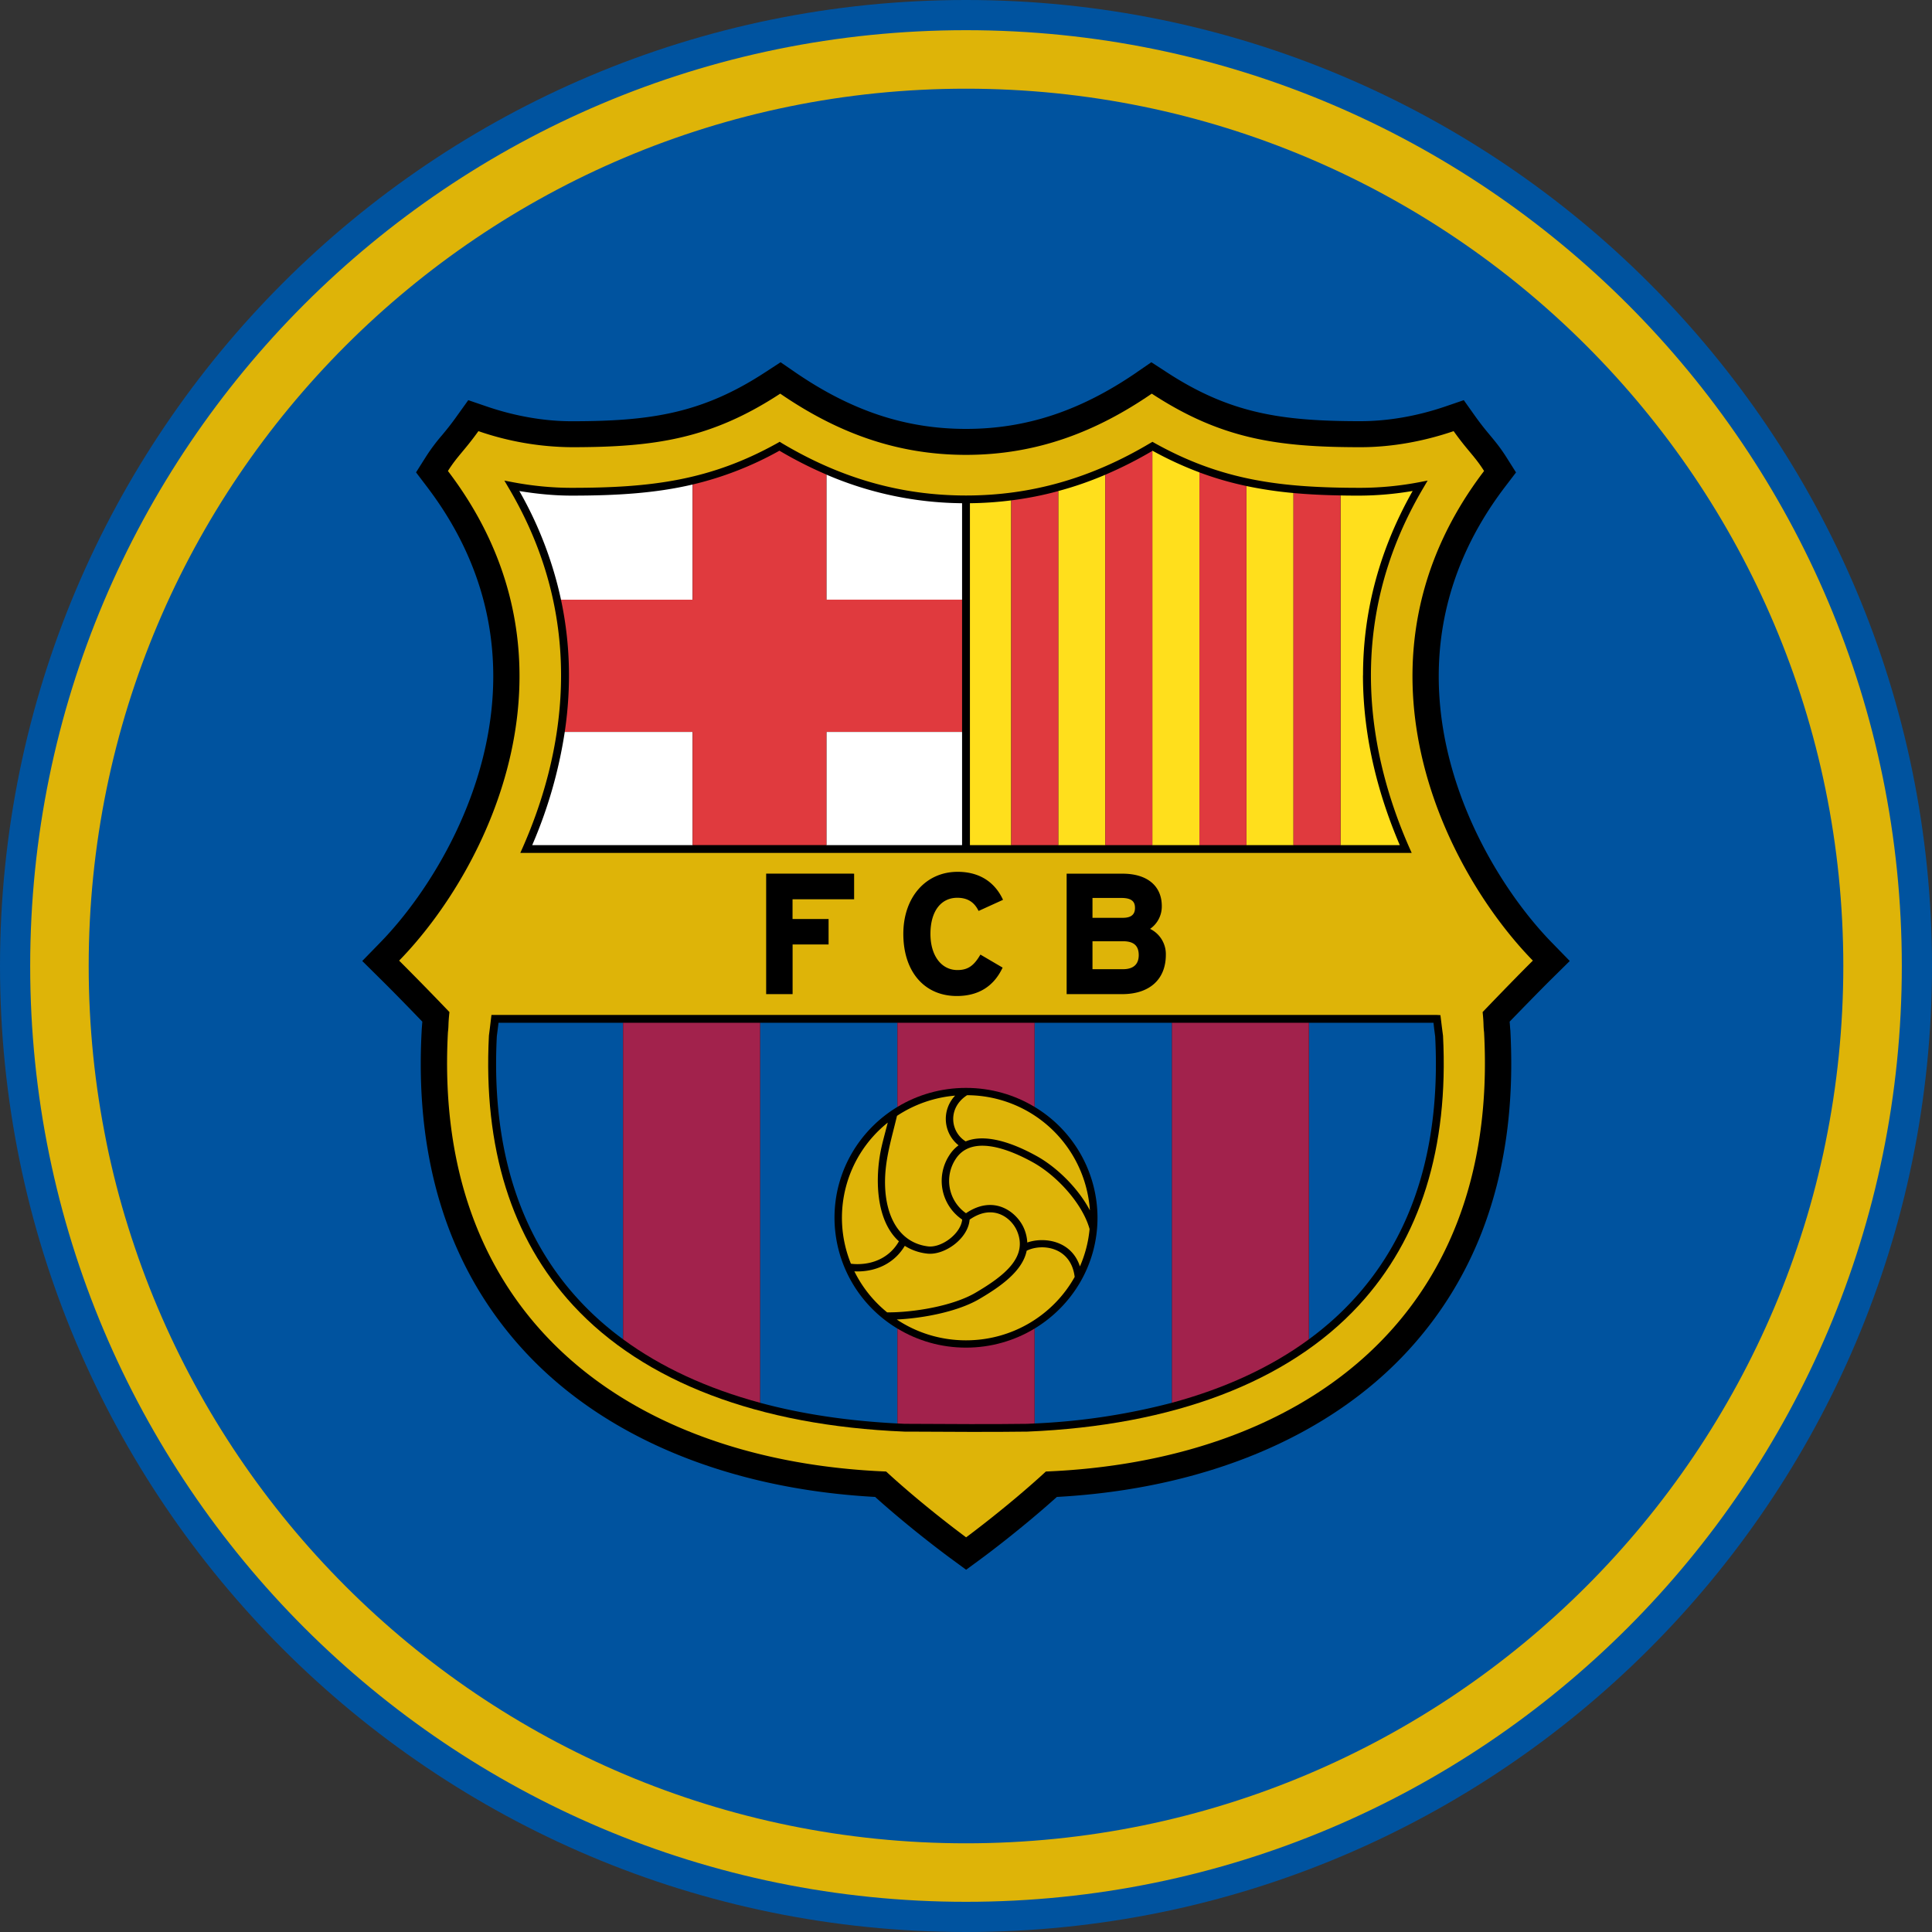 <svg xmlns="http://www.w3.org/2000/svg" fill="none" viewBox="0 0 32 32"><rect x="0" y="0" width="32" height="32" fill="#333333" stroke="none"/><path fill="#00539F" d="M32 16c0 8.837-7.163 16-16 16S0 24.837 0 16 7.163 0 16 0s16 7.163 16 16z"/><path fill="#DEB408" fill-rule="evenodd" d="M16 30.531c8.025 0 14.531-6.506 14.531-14.531S24.025 1.469 16 1.469 1.469 7.975 1.469 16 7.975 30.531 16 30.531zm0 .969c8.56 0 15.5-6.94 15.5-15.5C31.5 7.44 24.56.5 16 .5 7.44.5.5 7.44.5 16c0 8.56 6.94 15.5 15.5 15.5z" clip-rule="evenodd"/><path fill="#000" d="M18.828 6.167c-.932.639-1.83.937-2.828.937-.997 0-1.896-.298-2.828-.937L12.929 6l-.247.161c-1.053.69-1.91.816-3.216.816-.45 0-.934-.084-1.4-.243l-.31-.106-.19.265c-.1.141-.174.23-.246.317a3.11 3.11 0 00-.271.364l-.158.25.18.237c.798 1.048 1.099 2.126 1.099 3.14 0 1.893-1.048 3.566-1.873 4.411L6 15.917l.303.3c.163.16.453.456.692.705l-.01.13-.001.024c-.01.184-.015.365-.015.543 0 1.922.575 3.52 1.713 4.756 1.318 1.431 3.378 2.286 5.813 2.419.605.544 1.22.995 1.247 1.015l.26.191.26-.191c.028-.02.639-.472 1.243-1.015 2.435-.133 4.495-.988 5.813-2.419 1.138-1.236 1.713-2.834 1.713-4.756 0-.178-.005-.359-.014-.543v-.004l-.003-.024s-.008-.116-.01-.126c.223-.23.522-.537.693-.706l.303-.299-.297-.305c-.825-.845-1.873-2.518-1.873-4.41 0-1.015.301-2.093 1.1-3.141l.18-.236-.158-.25c-.099-.157-.183-.258-.272-.365-.072-.086-.146-.176-.247-.317l-.188-.265-.31.106c-.466.159-.95.242-1.401.242-1.306 0-2.163-.126-3.216-.815L19.07 6l-.243.167z"/><path fill="#DEB408" d="M16.002 25.463s-.696-.51-1.325-1.09c-4.114-.168-7.518-2.447-7.258-7.274.015-.127.002-.119.025-.336a52.297 52.297 0 00-.833-.852c1.476-1.512 3.198-4.972.808-8.11.157-.249.27-.332.505-.66a4.834 4.834 0 001.542.266c1.37 0 2.307-.134 3.457-.887.91.624 1.896 1.014 3.077 1.014s2.168-.39 3.077-1.014c1.15.753 2.086.887 3.457.887.534 0 1.065-.103 1.543-.266.233.328.347.411.504.66-2.39 3.138-.668 6.598.808 8.11-.206.203-.597.606-.832.852.022.217.009.209.024.336.26 4.827-3.144 7.106-7.258 7.274-.629.58-1.321 1.09-1.321 1.09z"/><path fill="#000" d="M8.2 16.811H8.14l-.025.208-.017.134c-.096 1.859.373 3.36 1.394 4.467 1.172 1.27 3.07 1.993 5.489 2.092h.04c.726.004 1.411.008 1.995 0 2.42-.1 4.318-.822 5.49-2.091 1.021-1.107 1.49-2.609 1.395-4.465l-.018-.138-.025-.204-.058-.003H8.199z"/><path fill="#00539F" d="M8.257 16.94l-.012.099-.016.124a8.86 8.86 0 00-.012.457c0 1.61.46 2.925 1.373 3.913.218.237.462.453.73.65V16.94H8.257zM23.771 17.166l-.017-.128-.011-.098H21.68v5.243c.268-.197.512-.413.73-.65.913-.988 1.373-2.303 1.373-3.911 0-.15-.004-.302-.012-.456z"/><path fill="#A2224C" d="M12.592 16.94H10.32v5.243c.629.462 1.392.814 2.272 1.052V16.94zM19.408 16.94v6.295c.88-.238 1.643-.59 2.272-1.052V16.94h-2.272z"/><path fill="#00539F" d="M13.822 20.17c0-.777.417-1.458 1.042-1.836V16.94h-2.272v6.295c.689.186 1.449.3 2.272.342v-1.572a2.144 2.144 0 01-1.042-1.835zM17.136 16.94v1.394a2.145 2.145 0 011.042 1.836c0 .777-.417 1.457-1.042 1.835v1.572a10.809 10.809 0 002.272-.342V16.94h-2.272z"/><path fill="#A2224C" d="M17.136 18.334V16.94h-2.272v1.394c.33-.2.72-.315 1.136-.315.416 0 .805.115 1.136.315zM14.864 22.005v1.572l.12.006h.039c.725.004 1.41.008 1.99 0l.123-.006v-1.572c-.33.2-.72.316-1.136.316-.416 0-.805-.116-1.136-.316z"/><path fill="#DEB408" d="M14.889 20.56c-.394-.354-.396-1.075-.29-1.553.03-.133.067-.264.105-.413a2.017 2.017 0 00-.61 2.337c.035.005.07.007.107.007.304 0 .553-.139.688-.378zM17.005 20.715c-.068.34-.436.596-.783.8-.358.211-.935.32-1.369.34.328.218.722.345 1.147.345.775 0 1.45-.424 1.8-1.05-.061-.5-.543-.56-.795-.434z"/><path fill="#DEB408" d="M14.694 21.737c.428.003 1.087-.103 1.465-.326.488-.287.867-.594.687-1.02-.09-.215-.393-.464-.786-.19-.025.318-.422.598-.707.562a.866.866 0 01-.367-.128c-.16.27-.447.424-.785.424a.91.91 0 01-.05-.002c.13.264.316.496.543.68zM15.995 18.905c.34-.14.81.041 1.17.24.339.186.693.535.887.902a2.045 2.045 0 00-2.034-1.907c-.325.21-.28.607-.023.765z"/><path fill="#DEB408" d="M15.937 20.2a.775.775 0 01-.214-1.064.604.604 0 01.154-.166.558.558 0 01-.057-.823 2.06 2.06 0 00-.963.335c-.09.381-.204.73-.198 1.128.008.536.233.973.71 1.034.222.028.543-.206.568-.444z"/><path fill="#DEB408" d="M18.047 20.357c-.117-.42-.54-.885-.942-1.107-.496-.274-1.04-.423-1.278-.05a.655.655 0 00.173.895c.473-.322.85-.008.96.25a.673.673 0 01.055.235c.279-.097.732-.034.872.396.084-.193.14-.401.16-.62z"/><path fill="#000" d="M14.126 14.47H12.69v1.996h.438v-.823h.596v-.421h-.597v-.327h1.02v-.424h-.02zM14.962 15.468c0 .625.348 1.029.886 1.029.35 0 .603-.153.75-.453l.009-.017-.368-.216-.011.018c-.105.174-.205.238-.37.238-.267 0-.447-.24-.447-.599 0-.369.17-.598.445-.598.16 0 .272.065.343.2l.01.018.404-.184-.009-.02c-.142-.29-.399-.444-.742-.444-.53 0-.9.423-.9 1.028zM19.049 15.385a.451.451 0 00.194-.377c0-.336-.243-.537-.649-.537h-.927v1.995h.919c.454 0 .724-.244.724-.652a.466.466 0 00-.261-.429zm-.954-.512h.482c.197 0 .222.088.222.166 0 .11-.066.163-.202.163h-.502v-.33zm.505 1.18h-.505v-.463h.505c.178 0 .261.073.261.23 0 .153-.09.233-.261.233zM19.055 7.337c-.98.585-1.978.87-3.055.87-1.077 0-2.076-.285-3.055-.87l-.032-.02-.033.02c-1.115.622-2.096.743-3.414.743-.317 0-.643-.031-.971-.093l-.141-.027.072.123c1.354 2.288.873 4.5.232 5.954l-.04.09h14.764l-.04-.09c-.641-1.454-1.122-3.666.232-5.954l.072-.123-.14.027a5.242 5.242 0 01-.972.093c-1.318 0-2.299-.121-3.414-.744l-.033-.018-.032.02z"/><path fill="#fff" d="M11.472 8.025c-.619.145-1.26.184-2.006.184-.282 0-.573-.028-.864-.076a6.31 6.31 0 01.69 1.8h2.18V8.026zM15.935 9.934V8.335a5.799 5.799 0 01-2.247-.474v2.073h2.247zM9.354 12.123a7.589 7.589 0 01-.539 1.875h2.657v-1.875H9.354zM13.688 13.998h2.247v-1.875h-2.247v1.875z"/><path fill="#E03A3E" d="M13.688 9.934V7.86a6.725 6.725 0 01-.778-.395 5.563 5.563 0 01-1.438.56v1.908h-2.18a6 6 0 01.132 1.25c0 .324-.025.638-.07.939h2.118v1.875h2.216v-1.875h2.247v-2.19h-2.247z"/><path fill="#FFDF1C" d="M19.09 7.466c-.002 0-.003 0-.004.002v6.53h.78V7.824a5.857 5.857 0 01-.776-.358zM17.528 8.134v5.864h.78V7.863c-.258.11-.517.2-.78.27zM16.065 8.335v5.663h.684v-5.71a5.957 5.957 0 01-.684.047zM20.645 8.05v5.948h.779V8.166a6.671 6.671 0 01-.78-.116zM22.576 11.185c0-.956.223-1.995.822-3.053a5.34 5.34 0 01-.864.077c-.113 0-.223 0-.331-.003v5.792h.982c-.33-.771-.61-1.738-.61-2.813z"/><path fill="#E03A3E" d="M21.424 8.166v5.832h.779V8.206c-.272-.005-.53-.017-.78-.04zM16.75 8.288v5.71h.778V8.134c-.256.07-.515.12-.779.154zM18.307 7.863v6.135h.78v-6.53a6.707 6.707 0 01-.78.395zM19.866 7.824v6.174h.779V8.05a5.412 5.412 0 01-.78-.226z"/></svg>